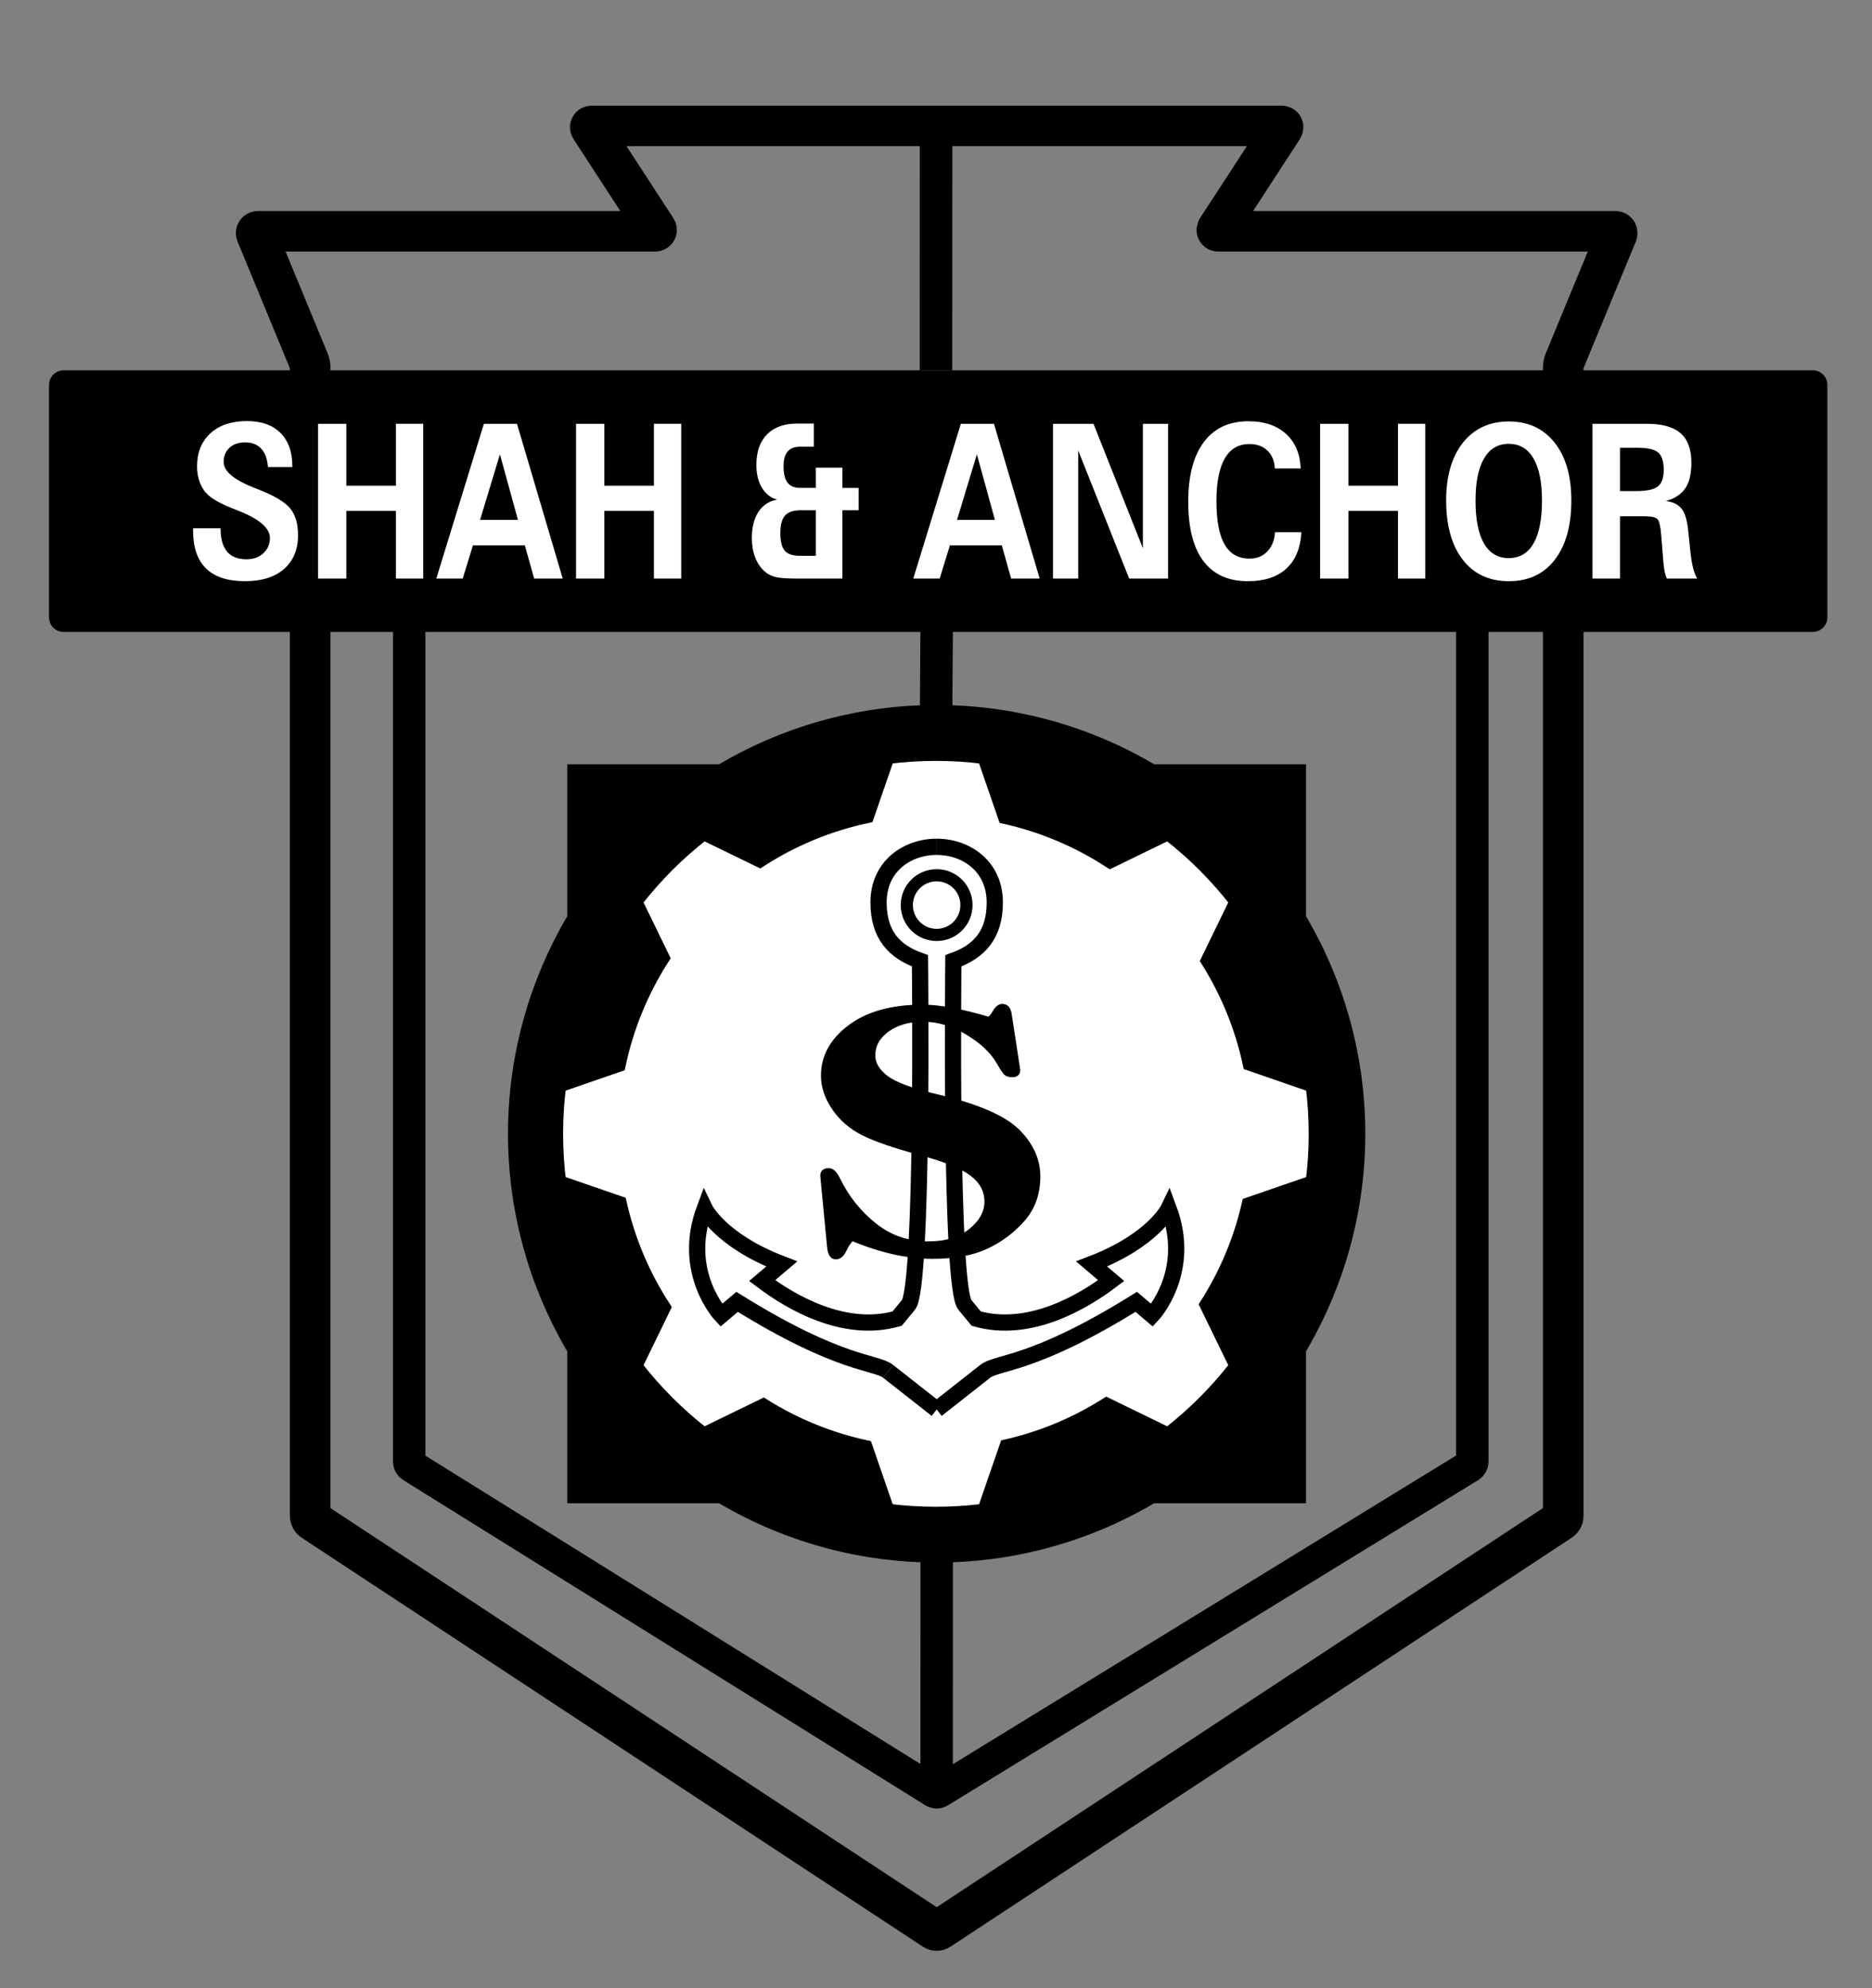 <?xml version="1.0" encoding="utf-8"?>
<!-- Generator: Adobe Illustrator 16.0.0, SVG Export Plug-In . SVG Version: 6.00 Build 0)  -->
<!DOCTYPE svg PUBLIC "-//W3C//DTD SVG 1.1//EN" "http://www.w3.org/Graphics/SVG/1.1/DTD/svg11.dtd">
<svg version="1.1" id="Layer_1" xmlns="http://www.w3.org/2000/svg" xmlns:xlink="http://www.w3.org/1999/xlink" x="0px" y="0px"
	 width="461.477px" height="489.976px" viewBox="0 0 461.477 489.976" enable-background="new 0 0 461.477 489.976"
	 xml:space="preserve">
<rect x="0" y="0" width="461.477" height="489.976" fill="#808080" stroke="none"/>
<circle fill="#000002" stroke="#000000" stroke-width="2" stroke-miterlimit="10" cx="230.897" cy="279.396" r="104.672"/>
<rect x="140.847" y="189.346" fill="#000002" stroke="#000000" stroke-width="2" stroke-miterlimit="10" width="180.101" height="180.101"/>
<g id="hidden_gear_bgnd" display="none">
	<g display="inline">
		<g>
			<path d="M216.774,313.379c1.121,0,1.469-1.459,0.16-1.459C215.814,311.92,215.466,313.379,216.774,313.379L216.774,313.379z"/>
		</g>
	</g>
	<path display="inline" d="M143.424,188.421c0,0,26.64,0,47.308,0c39.264-22.691,44.667-19.358,78,0c24.167,0,55.196,0,55.196,0
		s0,33.655,0,51.308c20.138,24.667,19.471,43.334-0.409,75.986c0,56.012-1.432,52.927-1.432,52.927s-36.035,0-54.688,0
		c-43.5,19.254-32.5,17.254-75.331-0.367c-28.978,0-48.645-1.472-48.645-1.472s0.006-30.41,0.006-50.407
		c-25.531-25-22.531-54-0.006-74.667C143.424,212.396,143.424,188.421,143.424,188.421z"/>
	<path display="inline" fill-rule="evenodd" clip-rule="evenodd" fill="#FFFFFF" d="M294.309,339.429
		c-7.856,7.572-19.285,9.584-29.043,6.044c-3.282-0.138-7.859,1.934-10.397,5.14c-4.563,8.491-13.754,14.297-24.349,14.297
		c-10.593,0-19.784-5.805-24.342-14.297c-3.484-4.113-6.457-5.705-12.564-4.455c-9.245,2.524-19.594,0.285-26.869-6.731
		c-7.088-6.837-9.477-16.496-7.171-25.238c0.943-3.575-2.227-11.573-5.416-13.331c-8.258-4.552-13.828-13.119-13.828-22.95
		c0-7.507,3.25-14.284,8.465-19.095c10.103-4.916,11.381-14.321,10.52-18.297c-1.83-8.439,0.646-17.572,7.437-24.123
		c7.41-7.147,18.018-9.338,27.395-6.581c3.257,0.958,10.515-1.774,12.034-4.604c4.558-8.489,13.749-14.297,24.34-14.297
		c9.691,0.003,18.208,4.855,23.078,12.177c2.214,3.328,9.916,7.739,13.061,6.784c9.436-2.866,20.166-0.693,27.643,6.52
		c6.942,6.699,9.376,16.094,7.31,24.686c-0.906,3.77,1.204,11.831,4.083,13.241c8.912,4.364,15.028,13.296,15.028,23.59
		c-0.003,9.898-5.646,18.528-13.994,23.059c-4.997,3.431-5.83,7.931-4.394,16.021C303.277,322.389,300.307,333.643,294.309,339.429"
		/>
	<path fill="#FFFFFF" stroke="#000000" stroke-miterlimit="10" d="M146.928,189.024h63.389c0,0,18.847-23.497,41.118,0h63.389
		v66.875c0,0,25.699,18.075,0,45.187v65.068h-63.389c0,0-20.559,36.148-41.118,0h-63.389v-65.068c0,0-27.412-23.496,0-45.187
		V189.024z"/>
</g>
<path display="none" fill="#000002" stroke="#000000" stroke-width="2" stroke-miterlimit="10" d="M140.296,192.694h44.752
	c0,0,39.779-45.247,91.99,0h43.508v33.936c0,0,50.967,41.348,0,101.27l-0.116,35.885h-44.635c0,0-45.996,45.244-90.747,0
	l-44.752-0.055v-35.83c0,0-45.995-48.953,0-98.441V192.694z"/>
<g id="gear_guides" display="none">
	<path d="M225.648,313.932c-6.45,0-12.096-0.538-16.976-1.63c-4.88-1.071-9.415-2.419-13.6-4.028v-17.419h1.931
		c4.203,3.111,8.875,5.513,13.944,7.189c5.093,1.665,10.03,2.504,14.814,2.504c1.217,0,2.796-0.119,4.786-0.335
		c1.96-0.235,3.563-0.608,4.761-1.092c1.485-0.553,2.716-1.33,3.74-2.334c1.021-1.008,1.529-2.317,1.529-3.965
		c0-1.828-0.838-3.321-2.494-4.463c-1.657-1.161-3.647-1.982-5.943-2.521c-2.854-0.655-5.918-1.275-9.176-1.866
		c-3.261-0.585-6.309-1.307-9.121-2.162c-6.525-2.003-11.208-4.687-14.026-8.063c-2.837-3.377-4.239-7.609-4.239-12.691
		c0-6.855,3.333-12.415,10.011-16.662c6.651-4.249,14.982-6.362,24.971-6.362c5.017,0,9.999,0.437,14.949,1.327
		c4.959,0.891,9.393,2.082,13.309,3.594v16.721h-1.869c-3.121-2.331-6.945-4.296-11.439-5.892c-4.511-1.612-9.14-2.416-13.886-2.416
		c-1.831,0-3.488,0.117-4.974,0.338c-1.467,0.23-3.008,0.684-4.632,1.342c-1.312,0.515-2.452,1.29-3.416,2.332
		c-0.961,1.025-1.444,2.186-1.444,3.461c0,1.859,0.769,3.353,2.295,4.447c1.524,1.112,4.477,2.102,8.836,2.976
		c2.832,0.57,5.551,1.105,8.177,1.627c2.62,0.521,5.422,1.243,8.387,2.165c5.846,1.831,10.188,4.303,13.041,7.405
		c2.836,3.089,4.264,7.188,4.264,12.275c0,7.274-3.279,13.134-9.859,17.564C245.724,311.714,236.833,313.932,225.648,313.932"/>
</g>
<path id="gear_1_" display="none" fill="#FFFFFF" stroke="#000000" stroke-width="3" stroke-miterlimit="10" d="M157.396,219.188
	l8.946,19.306c-3.854,6.429-6.666,13.358-8.456,20.442l-18.901,6.956l-0.6,22.869l19.473,7.14
	c1.811,7.263,4.729,14.163,8.471,20.435l-8.996,19.474l15.88,15.881l19.236-9.193c6.424,3.854,13.357,6.669,20.431,8.455
	l6.851,19.05h23.145l6.975-19.017c7.27-1.819,14.162-4.733,20.425-8.479l19.091,8.818l15.896-15.896l-8.826-19.042
	c3.862-6.421,6.674-13.351,8.464-20.431l22.622-11.131l-1.943-18.265l-20.65-7.566c-1.82-7.273-4.73-14.168-8.474-20.438
	l9.016-19.418l-15.734-15.734l-19.395,8.99c-6.433-3.855-13.366-6.665-20.441-8.458l-6.959-18.896l-23.082-0.021l-6.924,18.888
	c-7.267,1.818-14.162,4.732-20.434,8.471l-19.352-8.939L157.396,219.188z"/>
<g display="none">
	<g display="inline">
		<path d="M227.94,228.63c4.832-0.092,8.387,0.139,12.275-3.281c5.875-5.168,3.201-13.819-2.668-17.479
			c-6.024-3.756-14.159-1.215-17.83,4.47c-4.248,6.578,0.989,13.901,7.292,16.166c4.259,1.53,6.076-5.236,1.861-6.75
			c-3.476-1.249-4.66-4.63-1.908-7.299c2.568-2.49,7.326-1.336,9.104,1.417c1.468,2.274-0.688,5.617-3.057,5.662
			c-1.69,0.032-3.38,0.064-5.07,0.096C223.432,221.716,223.424,228.716,227.94,228.63z"/>
		<path d="M243.318,351.061c5.247-1.043,11.049-2.581,16.002-4.74c8.614-3.754,16.453-9.707,24.211-14.903
			c-1.414-0.183-2.828-0.365-4.241-0.548c1.357,1.242,2.715,2.484,4.072,3.726c1.806,1.652,4.112,1.127,5.497-0.708
			c6.708-8.895,6.707-22.012,4.634-32.342c-0.754-3.756-5.599-2.888-6.75,0c0.656-1.645-0.169,0.216-0.387,0.59
			c-0.618,1.061-1.388,1.986-2.202,2.897c-3.94,4.404-9.4,7.308-14.813,9.475c-2.276,0.911-3.676,3.901-1.544,5.85
			c1.681,1.537,3.361,3.074,5.043,4.611c0-1.649,0-3.3,0-4.949c-8.292,6.63-18.821,12.241-29.731,10.101
			c0.484,1.12,0.484,1.314,0,0.583c-0.504-0.657-1.007-1.314-1.511-1.972c-0.157-0.206-1.949-2.833-1.074-1.425
			c0.038,0.061,0.112,0.368-0.119-0.512c-0.189-0.727-0.305-1.474-0.422-2.214c-1.625-10.313-1.429-21.111-1.675-31.52
			c-0.473-20.084-0.529-40.187-0.371-60.275c-0.856,1.125-1.713,2.25-2.569,3.375c10.12-3.935,16.6-9.499,14.818-21.167
			c-1.626-10.645-12.521-16.889-22.547-15.618c-10.203,1.294-17.666,9.542-16.439,19.915c0.541,4.576,2.229,7.708,5.302,11.1
			c2.234,2.466,5.55,3.407,8.532,4.749c-0.578-1.007-1.156-2.015-1.733-3.022c-1.199,32.264-2.398,64.529-3.598,96.792
			c0.342-0.825,0.684-1.65,1.025-2.475c-8.958,9.574-23.894-2.308-31.202-8.736c-0.236,1.832-0.473,3.664-0.708,5.497
			c1.331-0.986,2.662-1.973,3.993-2.959c1.966-1.457,2.544-4.71,0-6.045c-6.073-3.186-14.483-8.382-16.234-15.719
			c-0.833-3.49-5.766-3.192-6.75,0c-3.178,10.312-4.276,23.235,1.232,33.073c0.857,1.531,3.273,2.378,4.789,1.256
			c2.085-1.545,4.17-3.09,6.256-4.634c-1.414-0.183-2.828-0.365-4.242-0.548c12.865,9.979,25.258,19.257,41.378,22.632
			c0.311-2.292,0.621-4.583,0.931-6.875c-0.439-0.017-0.879-0.033-1.318-0.05c-2.995-0.113-4.714,3.937-2.475,5.975
			c4.159,3.786,8.318,7.572,12.478,11.357c1.461,1.33,3.489,1.33,4.95,0c3.839-3.494,7.677-6.988,11.516-10.483
			c2.358-2.146,0.425-5.876-2.475-5.975c-0.153-0.005-0.306-0.011-0.459-0.016c-4.516-0.153-4.501,6.847,0,7
			c0.153,0.005,0.306,0.011,0.459,0.016c-0.825-1.991-1.65-3.983-2.475-5.975c-3.839,3.494-7.678,6.988-11.517,10.483
			c1.65,0,3.3,0,4.95,0c-4.159-3.786-8.318-7.572-12.478-11.357c-0.825,1.991-1.65,3.983-2.475,5.975
			c0.439,0.017,0.879,0.033,1.318,0.05c3.921,0.148,4.813-6.063,0.931-6.875c-14.916-3.122-26.359-11.577-38.29-20.831
			c-1.155-0.896-2.884-1.553-4.242-0.548c-2.085,1.545-4.17,3.09-6.256,4.634c1.596,0.419,3.192,0.838,4.789,1.256
			c-4.579-8.179-3.132-19.224-0.526-27.679c-2.25,0-4.5,0-6.75,0c2.181,9.139,11.742,15.858,19.451,19.902c0-2.015,0-4.03,0-6.045
			c-1.331,0.986-2.662,1.973-3.993,2.959c-1.69,1.253-2.553,3.875-0.708,5.497c6.501,5.719,13.764,10.897,22.131,13.433
			c4.145,1.256,8.718,1.3,12.768-0.272c2.712-1.052,7.108-3.667,7.23-6.952c0.325-8.742,0.65-17.485,0.975-26.228
			c0.874-23.504,1.747-47.007,2.621-70.511c0.042-1.12-0.673-2.545-1.733-3.022c-3.982-1.792-7.098-2.795-9.485-6.688
			c-3.862-6.298,0.809-13.41,6.871-15.541c6.674-2.346,13.97,0.753,16.722,7.285c3.518,8.35-2.26,12.574-9.168,15.26
			c-1.483,0.577-2.556,1.694-2.569,3.375c-0.176,22.353-0.112,44.726,0.551,67.071c0.277,9.331-0.551,20.577,2.396,29.586
			c0.808,2.468,0.998,1.944,2.72,4.193c2.924,3.818,7.492,3.989,12.11,3.995c10.787,0.016,20.936-6.155,29.074-12.663
			c1.447-1.156,1.295-3.766,0-4.949c-1.681-1.537-3.361-3.074-5.043-4.611c-0.515,1.949-1.029,3.899-1.544,5.85
			c8.494-3.401,18.669-8.772,22.29-17.851c-2.25,0-4.5,0-6.75,0c1.736,8.654,1.678,19.515-3.929,26.947
			c1.833-0.236,3.665-0.472,5.497-0.708c-1.357-1.242-2.715-2.484-4.072-3.726c-1.112-1.018-2.902-1.444-4.241-0.548
			c-7.652,5.127-15.348,10.883-23.775,14.714c-4.426,2.012-10.091,3.295-14.766,4.225
			C237.032,345.191,238.91,351.937,243.318,351.061z"/>
	</g>
</g>
<path fill="#FFFFFF" stroke="#000000" stroke-width="3" stroke-miterlimit="10" d="M323.379,291.168
	c0.482-3.851,0.734-7.772,0.734-11.754s-0.252-7.903-0.734-11.753l-15.498-5.353c-1.965-9.223-5.537-17.845-10.404-25.575
	l7.068-14.524c-4.822-6.215-10.412-11.804-16.627-16.626l-14.242,6.93c-7.85-5.135-16.662-8.912-26.113-11.007l-5.096-14.758
	c-3.851-0.483-7.773-0.734-11.754-0.734s-7.903,0.251-11.753,0.734l-5.031,14.565c-9.635,2.026-18.616,5.811-26.615,10.987
	l-13.806-6.718c-6.215,4.823-11.804,10.412-16.626,16.626l6.736,13.843c-5.14,7.984-8.898,16.94-10.907,26.544l-14.663,5.064
	c-0.483,3.85-0.734,7.772-0.734,11.753s0.251,7.903,0.734,11.754l14.914,5.15c2.098,9.364,5.847,18.1,10.933,25.889l-7.012,14.412
	c4.822,6.215,10.412,11.804,16.626,16.627l14.693-7.149c7.668,4.819,16.215,8.362,25.352,10.331l5.406,15.652
	c3.85,0.483,7.773,0.734,11.754,0.734s7.904-0.251,11.754-0.734l5.473-15.845c8.953-2.031,17.328-5.573,24.848-10.351l15.131,7.361
	c6.215-4.823,11.803-10.412,16.627-16.627l-7.344-15.093c4.813-7.536,8.381-15.936,10.43-24.919L323.379,291.168z"/>
<g>
	<path stroke="#000000" stroke-miterlimit="10" d="M243.831,251.103c0.471-0.386,0.942-0.979,1.413-1.782
		c0.544-0.95,1.16-1.425,1.85-1.425c0.979,0,1.577,0.662,1.795,1.985l1.903,12.363l0.218,1.489c0,0.813-0.49,1.218-1.469,1.218
		c-0.726,0-1.251-0.143-1.577-0.43c-0.326-0.286-0.943-1.215-1.85-2.784c-1.559-2.686-4.133-5.1-7.722-7.244
		c-3.589-2.143-7.197-3.214-10.822-3.214c-3.517,0-6.445,0.837-8.783,2.511s-3.508,3.777-3.508,6.311
		c0,2.021,1.088,3.846,3.263,5.475c2.175,1.629,6.363,3.167,12.563,4.612c9.716,2.291,16.297,5.12,19.741,8.488
		c3.408,3.368,5.112,7.112,5.112,11.232c0,4.21-1.251,7.744-3.752,10.601c-2.502,2.856-5.493,5.105-8.974,6.743
		c-3.48,1.639-7.94,2.459-13.378,2.459c-3.082,0-6.273-0.369-9.572-1.105c-3.3-0.737-6.708-1.843-10.224-3.316
		c-0.726,0.692-1.342,1.595-1.849,2.707c-0.581,1.233-1.305,1.851-2.175,1.851c-0.907,0-1.451-0.813-1.632-2.438l-1.577-16.379
		c-0.073-0.722-0.109-1.173-0.109-1.354c0-0.872,0.544-1.309,1.632-1.309c0.797,0,1.558,0.753,2.284,2.256
		c2.211,4.513,5.221,8.273,9.028,11.281c3.77,3.008,8.175,4.512,13.215,4.512c4.277,0,7.731-1.053,10.36-3.158
		c2.628-2.105,3.943-4.497,3.943-7.175c0-2.677-1.215-4.933-3.644-6.768c-2.429-1.835-6.798-3.595-13.106-5.279
		c-6.128-1.654-10.687-3.233-13.678-4.738c-2.991-1.504-5.384-3.571-7.179-6.204c-1.795-2.632-2.692-5.302-2.692-8.009
		c0-4.722,2.202-8.738,6.607-12.047s10.396-4.963,17.974-4.963C231.558,248.077,237.014,249.085,243.831,251.103z"/>
</g>
<g id="base">
	<path fill="none" stroke="#000000" stroke-width="10" stroke-miterlimit="2.613" d="M76.457,92.008V90.47
		c0-0.396-0.124-1.02-0.275-1.386L63.206,57.665C63.055,57.299,63.255,57,63.651,57h97.766c0.396,0,0.543-0.271,0.327-0.604
		l-16.125-24.768c-0.216-0.332-0.069-0.604,0.327-0.604H315.87c0.396,0,0.543,0.271,0.327,0.604l-16.125,24.768
		c-0.216,0.332-0.068,0.604,0.327,0.604h97.766c0.396,0,0.596,0.299,0.445,0.666l-12.975,31.419c-0.15,0.366-0.274,0.99-0.274,1.386
		v1.539 M385.361,92.008v281.604c0,0.396-0.271,0.897-0.602,1.115L231.509,475.58c-0.331,0.218-0.872,0.218-1.203,0L77.058,374.727
		c-0.331-0.218-0.602-0.72-0.602-1.115V89.75"/>
</g>
<g>
	<path fill="none" stroke="#000000" stroke-width="8" stroke-miterlimit="2.613" d="M100.873,127.877v232.34
		c0,0.396,0.275,0.891,0.611,1.101l128.802,80.204c0.336,0.21,0.888,0.212,1.225,0.005l130.819-80.214
		c0.338-0.207,0.614-0.7,0.614-1.096v-232.34"/>
</g>
<g>
	<path fill-rule="evenodd" clip-rule="evenodd" d="M12.085,152.133c0,1.98,1.62,3.6,3.6,3.6h235.113c1.979,0,5.22,0,7.199,0h188.881
		c1.979,0,3.6-1.62,3.6-3.6V94.858c0-1.98-1.62-3.6-3.6-3.6H15.685c-1.98,0-3.6,1.62-3.6,3.6V152.133z"/>
</g>
<path id="S_x26_A" fill="#FFFFFF" d="M392.563,142.582v-38.146h13.445c3.758,0,6.52,0.778,8.288,2.329
	c1.772,1.547,2.656,3.974,2.656,7.266c0,2.711-0.494,4.804-1.489,6.286c-0.996,1.483-2.591,2.534-4.783,3.154
	c1.766,0.228,3.062,0.854,3.868,1.905c0.818,1.042,1.35,2.798,1.611,5.29l0.577,5.508c0.172,1.527,0.388,2.816,0.651,3.848
	c0.269,1.034,0.598,1.891,1.01,2.561h-7.501c-0.231-0.537-0.421-1.147-0.554-1.836c-0.144-0.688-0.256-1.633-0.345-2.817
	l-0.456-5.771c-0.182-2.324-0.487-3.727-0.936-4.211c-0.442-0.487-1.536-0.724-3.279-0.724h-5.968v15.359H392.563 M399.359,121.013
	h4.082c2.559,0,4.319-0.387,5.269-1.164c0.951-0.777,1.423-2.127,1.423-4.06c0-2.05-0.449-3.471-1.348-4.265
	c-0.898-0.794-2.681-1.191-5.344-1.191h-4.082V121.013z M356.501,123.311c0-6.022,1.385-10.762,4.156-14.241
	c2.768-3.468,6.543-5.208,11.303-5.208c4.754,0,8.512,1.74,11.268,5.208c2.755,3.479,4.132,8.219,4.132,14.241
	c0,6.223-1.362,11.096-4.079,14.628c-2.718,3.521-6.49,5.288-11.32,5.288c-4.836,0-8.625-1.757-11.355-5.279
	C357.871,134.434,356.501,129.551,356.501,123.311z M363.741,123.364c0,4.634,0.696,8.157,2.08,10.559
	c1.393,2.408,3.421,3.609,6.102,3.609c2.688,0,4.724-1.201,6.117-3.609c1.384-2.402,2.08-5.925,2.08-10.559
	c0-4.557-0.703-8.025-2.104-10.41c-1.408-2.392-3.437-3.583-6.094-3.583c-2.649,0-4.673,1.199-6.078,3.592
	C364.443,115.367,363.741,118.824,363.741,123.364z M325.428,142.582v-38.146h6.977V119.7h12.216v-15.265h6.73v38.146h-6.73v-16.676
	h-12.216v16.676H325.428z M320.822,131.148c-0.232,3.93-1.475,6.932-3.728,8.988c-2.254,2.057-5.414,3.09-9.478,3.09
	c-4.822,0-8.482-1.661-10.969-4.971c-2.483-3.309-3.728-8.167-3.728-14.584c0-6.399,1.28-11.31,3.84-14.726
	c2.56-3.425,6.22-5.136,10.99-5.136c3.893,0,6.969,1.032,9.245,3.088c2.277,2.058,3.496,4.909,3.653,8.545h-6.385
	c-0.076-1.825-0.675-3.283-1.797-4.379c-1.132-1.095-2.613-1.641-4.456-1.641c-2.688,0-4.716,1.183-6.085,3.558
	c-1.369,2.366-2.052,5.879-2.052,10.54c0,4.794,0.675,8.344,2.022,10.665c1.338,2.321,3.398,3.478,6.161,3.478
	c1.781,0,3.239-0.59,4.372-1.783c1.138-1.192,1.758-2.763,1.878-4.733H320.822z M259.585,142.582v-38.146h9.979l12.172,30.669
	v-30.669h6.207v38.146h-9.582l-12.569-31.579v31.579H259.585z M235.92,128.121h9.344l-4.449-16.164L235.92,128.121z
	 M225.134,142.582l11.731-38.146h8.16l11.274,38.146h-7.037l-2.307-8.201h-12.786l-2.523,8.201H225.134z M201.111,136.968v-11.222
	h-3.73c-1.811,0-3.098,0.434-3.862,1.307c-0.771,0.866-1.152,2.303-1.152,4.299c0,2.058,0.36,3.504,1.071,4.345
	c0.718,0.848,1.99,1.271,3.817,1.271H201.111z M201.111,120.238v-4.988h6.558v4.988h3.997v5.508h-3.997v16.835h-11.14
	c-2.561,0-4.35-0.133-5.36-0.388c-1.019-0.256-1.887-0.697-2.599-1.316c-1.054-0.917-1.856-2.082-2.401-3.496
	c-0.547-1.412-0.824-3.02-0.824-4.812c0-2.648,0.547-4.813,1.648-6.462c1.092-1.65,2.634-2.648,4.603-2.975
	c-1.624-0.467-2.881-1.448-3.789-2.958c-0.898-1.509-1.346-3.381-1.346-5.607c0-3.239,0.875-5.746,2.62-7.521
	c1.752-1.775,4.215-2.666,7.404-2.666h4.126v5.694h-3.354c-1.378,0-2.403,0.396-3.085,1.19c-0.68,0.795-1.017,1.995-1.017,3.622
	c0,1.845,0.33,3.194,0.995,4.061c0.666,0.855,1.7,1.288,3.107,1.288H201.111z M142.007,142.582v-38.146h6.976V119.7h12.218v-15.265
	h6.729v38.146h-6.729v-16.676h-12.218v16.676H142.007z M118.343,128.121h9.342l-4.446-16.164L118.343,128.121z M107.555,142.582
	l11.73-38.146h8.159l11.276,38.146h-7.038l-2.306-8.201h-12.787l-2.523,8.201H107.555z M78.404,142.582v-38.146h6.977V119.7h12.218
	v-15.265h6.73v38.146h-6.73v-16.676H85.38v16.676H78.404z M47.591,130.188h6.774c0,2.533,0.531,4.44,1.588,5.719
	c1.063,1.281,2.657,1.917,4.797,1.917c1.706,0,3.1-0.494,4.177-1.493c1.071-0.987,1.61-2.241,1.61-3.76
	c0-2.4-2.537-4.617-7.605-6.646l-0.726-0.283c-0.165-0.071-0.381-0.158-0.659-0.266c-2.838-1.103-4.881-2.207-6.139-3.311
	c-0.906-0.785-1.602-1.8-2.096-3.036c-0.488-1.228-0.735-2.596-0.735-4.097c0-3.425,1.101-6.145,3.303-8.158
	c2.201-2.003,5.195-3.01,8.998-3.01c3.557,0,6.303,0.97,8.258,2.922c1.954,1.95,2.926,4.68,2.926,8.203v0.203H66.05
	c-0.148-1.979-0.695-3.487-1.654-4.522c-0.958-1.032-2.275-1.553-3.952-1.553c-1.625,0-2.913,0.443-3.87,1.317
	c-0.958,0.883-1.437,2.065-1.437,3.539c0,2.313,2.658,4.485,7.979,6.516l0.413,0.158c4.072,1.59,6.745,3.17,8.024,4.758
	c1.28,1.59,1.917,3.779,1.917,6.567c0,3.551-1.153,6.332-3.451,8.345c-2.306,2.003-5.51,3.01-9.62,3.01
	c-4.267,0-7.471-1.043-9.604-3.134c-2.133-2.084-3.204-5.218-3.204-9.386V130.188z"/>
<g>
	
		<circle fill-rule="evenodd" clip-rule="evenodd" fill="#FFFFFF" stroke="#000000" stroke-width="3" stroke-miterlimit="2.613" cx="230.897" cy="223.042" r="7.354"/>
	<g>
		<g>
			<path id="imporetd_anchor_3_" fill="none" stroke="#000000" stroke-width="4" stroke-miterlimit="2.613" d="M242.865,337.945
				c3.079-2.424,11.744-1.268,37.234-17.127l3.895,3.303c0,0,9.987-10.558,4.096-26.298c0,0-3.747,7.816-18.986,13.666l4.824,4.093
				c-6.955,5.244-20.164,13.087-33.275,9.369l-2.739-3.318c-3.795-3.857-2.896-84.861-2.896-84.861
				c6.324-2.254,10.213-6.375,10.213-14.375c0-8.875-6.979-13.714-14.333-13.714 M230.908,347.344l11.957-9.399"/>
			<path id="imporetd_anchor_1_" fill="none" stroke="#000000" stroke-width="4" stroke-miterlimit="2.613" d="M230.908,208.682
				c-7.354,0-14.333,4.839-14.333,13.714c0,8,3.889,12.122,10.213,14.375c0,0,0.899,81.003-2.896,84.861l-2.739,3.318
				c-13.111,3.718-26.32-4.125-33.275-9.369l4.824-4.093c-15.239-5.85-18.986-13.666-18.986-13.666
				c-5.892,15.74,4.096,26.298,4.096,26.298l3.895-3.303c25.49,15.859,34.155,14.703,37.234,17.127 M218.94,337.945"/>
		</g>
		
			<line fill="none" stroke="#000000" stroke-width="4" stroke-miterlimit="2.613" x1="218.94" y1="337.945" x2="230.908" y2="347.344"/>
	</g>
</g>
<g>
</g>
<g display="none">
	<path display="inline" fill="none" stroke="#FFFFFF" stroke-width="4.411" stroke-miterlimit="10" d="M78.947,113.46H68.116
		v-2.734c0-1.276-0.138-2.088-0.416-2.438c-0.277-0.349-0.739-0.524-1.385-0.524c-0.702,0-1.233,0.236-1.593,0.707
		c-0.36,0.471-0.541,1.185-0.541,2.143c0,1.231,0.202,2.158,0.607,2.781c0.387,0.623,1.485,1.375,3.295,2.255
		c5.191,2.534,8.461,4.613,9.81,6.238c1.348,1.625,2.022,4.245,2.022,7.859c0,2.627-0.374,4.564-1.122,5.809
		c-0.748,1.246-2.193,2.29-4.335,3.132c-2.143,0.843-4.636,1.264-7.479,1.264c-3.121,0-5.785-0.486-7.992-1.458
		c-2.207-0.972-3.652-2.209-4.335-3.713s-1.025-3.637-1.025-6.401v-2.415H64.46v4.488c0,1.382,0.152,2.271,0.457,2.665
		c0.305,0.395,0.845,0.592,1.621,0.592c0.775,0,1.353-0.25,1.731-0.752c0.378-0.501,0.568-1.245,0.568-2.232
		c0-2.171-0.36-3.591-1.08-4.26c-0.739-0.668-2.558-1.784-5.457-3.349c-2.9-1.58-4.82-2.726-5.762-3.44
		c-0.942-0.713-1.722-1.701-2.341-2.961c-0.619-1.26-0.928-2.87-0.928-4.83c0-2.825,0.438-4.89,1.316-6.196
		c0.877-1.306,2.294-2.327,4.252-3.064c1.957-0.737,4.321-1.105,7.091-1.105c3.029,0,5.61,0.402,7.743,1.208
		c2.133,0.805,3.546,1.819,4.238,3.041c0.692,1.223,1.039,3.299,1.039,6.23V113.46z"/>
	<path display="inline" fill="none" stroke="#FFFFFF" stroke-width="4.411" stroke-miterlimit="10" d="M110.388,102.297v36.881
		H98.726v-15.491h-3.49v15.491H83.573v-36.881h11.663v13.19h3.49v-13.19H110.388z"/>
	<path display="inline" fill="none" stroke="#FFFFFF" stroke-width="4.411" stroke-miterlimit="10" d="M135.229,102.297
		l6.669,36.881H129.98l-0.625-6.629h-4.172l-0.701,6.629h-12.057l5.949-36.881H135.229z M129.049,126.012
		c-0.59-4.177-1.183-9.341-1.776-15.491c-1.188,7.063-1.935,12.226-2.238,15.491H129.049z"/>
	<path display="inline" fill="none" stroke="#FFFFFF" stroke-width="4.411" stroke-miterlimit="10" d="M170.694,102.297v36.881
		h-11.662v-15.491h-3.49v15.491h-11.663v-36.881h11.663v13.19h3.49v-13.19H170.694z"/>
	<path display="inline" fill="none" stroke="#FFFFFF" stroke-width="4.411" stroke-miterlimit="10" d="M214.96,125.169v6.219
		l-3.12,1.641l3.91,6.15h-10.361l-1.346-2.048c-3.471,1.882-6.758,2.823-9.86,2.823c-3.25,0-5.752-0.888-7.506-2.665
		c-1.754-1.777-2.631-3.918-2.631-6.424c0-2.004,0.517-3.576,1.551-4.715s2.585-2.065,4.654-2.779
		c-2.955-1.746-4.432-4.108-4.432-7.084c0-2.566,1.053-4.632,3.158-6.196c2.105-1.564,5.004-2.347,8.698-2.347
		c3.324,0,5.942,0.767,7.853,2.301c1.912,1.534,2.867,3.485,2.867,5.854c0,2.491-1.164,4.7-3.49,6.629l3.949,5.871L214.96,125.169z
		 M200.208,132.967l-3.613-4.974c-1.386,1.033-2.079,2.149-2.079,3.349c0,0.866,0.216,1.515,0.649,1.948
		c0.433,0.433,1.073,0.649,1.92,0.649C197.989,133.939,199.029,133.615,200.208,132.967z M197.702,118.722
		c1.256-1.357,1.884-2.653,1.884-3.887c0-0.534-0.185-1.022-0.554-1.464s-0.886-0.663-1.551-0.663c-0.609,0-1.071,0.168-1.385,0.503
		c-0.314,0.335-0.471,0.846-0.471,1.532C195.625,116.176,196.317,117.502,197.702,118.722z"/>
	<path display="inline" fill="none" stroke="#FFFFFF" stroke-width="4.411" stroke-miterlimit="10" d="M248.222,102.297
		l6.67,36.881h-11.918l-0.627-6.629h-4.171l-0.701,6.629h-12.057l5.949-36.881H248.222z M242.042,126.012
		c-0.591-4.177-1.183-9.341-1.777-15.491c-1.188,7.063-1.935,12.226-2.238,15.491H242.042z"/>
	<path display="inline" fill="none" stroke="#FFFFFF" stroke-width="4.411" stroke-miterlimit="10" d="M282.911,102.297v36.881
		h-10.222l-6.066-16.766v16.766h-9.751v-36.881h9.751l6.537,16.607v-16.607H282.911z"/>
	<path display="inline" fill="none" stroke="#FFFFFF" stroke-width="4.411" stroke-miterlimit="10" d="M314.823,118.357H303.16
		v-6.41c0-1.864-0.124-3.027-0.373-3.489c-0.25-0.462-0.8-0.693-1.648-0.693c-0.961,0-1.57,0.281-1.828,0.843
		c-0.259,0.562-0.389,1.777-0.389,3.645v17.131c0,1.792,0.13,2.961,0.389,3.508c0.258,0.547,0.84,0.82,1.745,0.82
		c0.867,0,1.436-0.274,1.703-0.822c0.268-0.548,0.401-1.834,0.401-3.859v-4.636h11.663v1.437c0,3.817-0.328,6.525-0.983,8.122
		c-0.656,1.597-2.105,2.996-4.35,4.198s-5.01,1.802-8.297,1.802c-3.416,0-6.232-0.509-8.448-1.526
		c-2.216-1.017-3.685-2.426-4.404-4.226c-0.721-1.8-1.081-4.506-1.081-8.121v-10.775c0-2.658,0.111-4.651,0.333-5.98
		c0.222-1.329,0.882-2.608,1.98-3.838c1.099-1.23,2.622-2.198,4.57-2.905c1.948-0.706,4.188-1.059,6.718-1.059
		c3.435,0,6.27,0.546,8.504,1.638c2.234,1.092,3.703,2.453,4.405,4.083c0.701,1.63,1.053,4.167,1.053,7.609V118.357z"/>
	<path display="inline" fill="none" stroke="#FFFFFF" stroke-width="4.411" stroke-miterlimit="10" d="M345.82,102.297v36.881
		h-11.662v-15.491h-3.49v15.491h-11.662v-36.881h11.662v13.19h3.49v-13.19H345.82z"/>
	<path display="inline" fill="none" stroke="#FFFFFF" stroke-width="4.411" stroke-miterlimit="10" d="M377.15,123.893
		c0,3.706-0.106,6.33-0.318,7.871c-0.213,1.542-0.878,2.95-1.995,4.226c-1.117,1.276-2.627,2.255-4.529,2.939
		c-1.902,0.683-4.118,1.025-6.647,1.025c-2.401,0-4.558-0.323-6.469-0.968c-1.911-0.645-3.448-1.613-4.612-2.904
		c-1.163-1.291-1.855-2.695-2.077-4.214c-0.222-1.519-0.333-4.176-0.333-7.973v-6.31c0-3.706,0.106-6.329,0.319-7.871
		c0.212-1.541,0.877-2.95,1.994-4.226c1.117-1.276,2.627-2.255,4.529-2.939c1.901-0.683,4.118-1.025,6.648-1.025
		c2.4,0,4.557,0.323,6.468,0.968s3.449,1.614,4.612,2.904c1.163,1.291,1.856,2.696,2.077,4.214c0.222,1.519,0.333,4.177,0.333,7.973
		V123.893z M365.488,111.774c0-1.716-0.116-2.813-0.347-3.292c-0.23-0.479-0.706-0.718-1.427-0.718
		c-0.609,0-1.076,0.194-1.398,0.581c-0.323,0.387-0.485,1.53-0.485,3.428v17.222c0,2.141,0.106,3.462,0.319,3.963
		c0.212,0.501,0.706,0.752,1.481,0.752c0.794,0,1.302-0.288,1.523-0.866c0.222-0.577,0.333-1.951,0.333-4.123V111.774z"/>
	<path display="inline" fill="none" stroke="#FFFFFF" stroke-width="4.411" stroke-miterlimit="10" d="M381.5,102.297h8.255
		c5.503,0,9.229,0.175,11.178,0.524c1.947,0.35,3.536,1.242,4.764,2.677c1.229,1.435,1.843,3.725,1.843,6.868
		c0,2.871-0.435,4.799-1.302,5.786c-0.869,0.987-2.576,1.58-5.125,1.777c2.309,0.471,3.859,1.102,4.653,1.891
		s1.288,1.515,1.482,2.175s0.291,2.479,0.291,5.456v9.727h-10.831v-12.256c0-1.974-0.189-3.197-0.568-3.667
		s-1.371-0.706-2.978-0.706v16.629H381.5V102.297z M393.162,108.607v8.201c1.311,0,2.229-0.148,2.756-0.444
		c0.526-0.296,0.79-1.256,0.79-2.882v-2.027c0-1.169-0.254-1.937-0.762-2.301C395.438,108.79,394.51,108.607,393.162,108.607z"/>
</g>
<g>
	<line stroke="#000000" stroke-width="8" stroke-miterlimit="10" x1="230.755" y1="31.019" x2="230.738" y2="91.258"/>
	<path stroke="#000000" stroke-width="8" stroke-miterlimit="10" d="M230.897,155.607"/>
	
		<line fill="none" stroke="#000000" stroke-width="8" stroke-miterlimit="10" x1="230.897" y1="441.903" x2="230.908" y2="383.396"/>
	<line stroke="#000000" stroke-width="8" stroke-miterlimit="10" x1="230.712" y1="183.641" x2="230.897" y2="155.607"/>
</g>
<g>
</g>
<g>
</g>
<g>
</g>
<g>
</g>
<g>
</g>
<g>
</g>
</svg>
